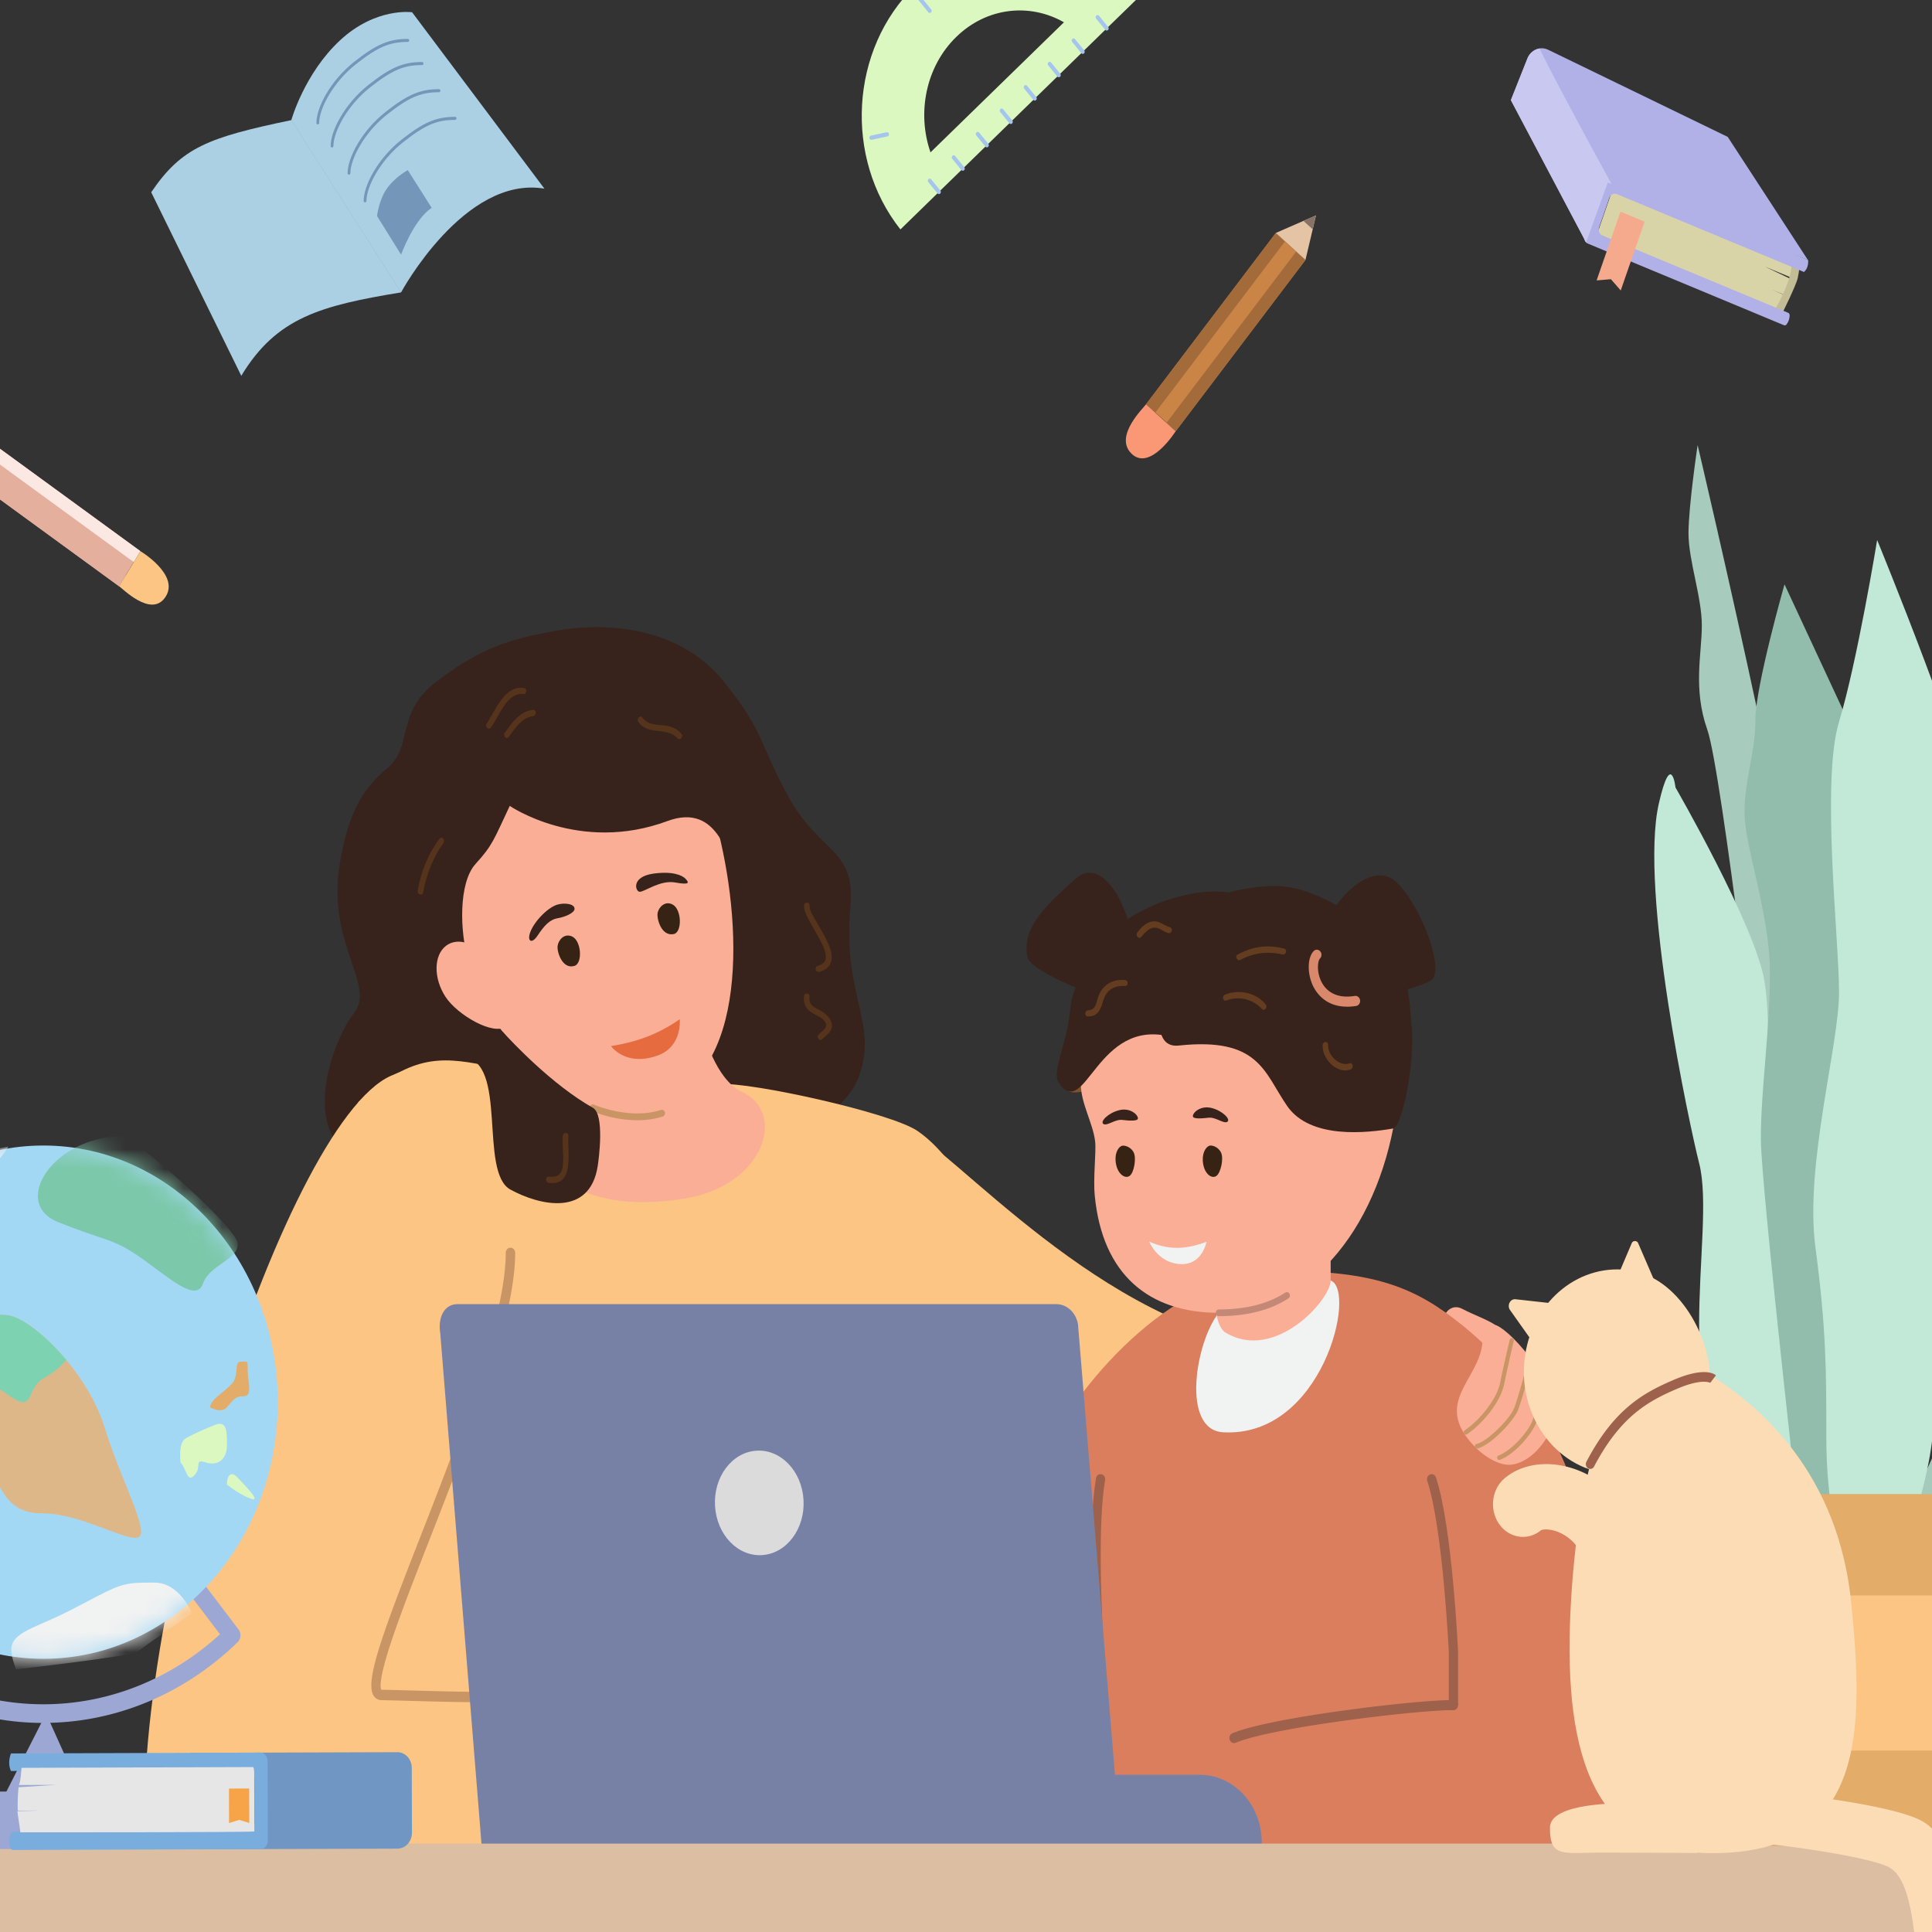 <svg width="100" height="100" fill="none" xmlns="http://www.w3.org/2000/svg"><rect width="100%" height="100%" fill="#333333" stroke="none"/><g clip-path="url(#a)"><path d="M75.688 67.748c-.86-.462-1.5 1.033-.46 1.47 1.042.438 1.633.723 1.96.723.328 0 .628-.931.348-1.238-.28-.307-1.254-.638-1.848-.956Z" fill="#FBAE96"/><path d="M34.861 55.558c1.459 0 1.842 2.052 3.663 2.714 2.257.82 5.19-.477 5.948-2.592.983-2.748-.879-4.18-.455-8.748.28-3.026-1.602-2.759-3.214-5.705-1.612-2.948-1.18-3.268-3.366-5.977-2.186-2.71-5.84-3.093-8.584-2.616-2.744.477-4.112 1.027-6.26 2.644-2.148 1.617-1.176 3.349-2.558 4.491-1.38 1.14-1.997 2.465-2.414 4.733-.803 4.352 1.896 6.456.684 7.96-1.213 1.503-3.673 8.242 2.692 7.835 2.25-.143 4.265.666 5.368-1.203 1.624-2.75 2.435-.92 4.659-2.126 2.225-1.208 3.835-1.406 3.835-1.406l.002-.004Z" fill="#37231B"/><path d="M18.547 57.046c5.36-4.776 5.869 0 18.727-.933 1.585-.115 8.803 1.475 10.197 2.413 7.063 4.75 12.583 35.858 12.583 35.858l-40.899-.494-.608-36.844Z" fill="#FCC583"/><path d="M28.797 54.875c-.093 1.971-1.733.106-1.733 2.605 0 2.169 2.218 5.635 8.496 4.536 3.993-.698 5.193-4.43 2.82-5.518-1.343-.616-1.977-3.09-1.977-3.09l-7.606 1.465v.002Z" fill="#FBAE96"/><path d="M37.308 43.573c1.234 5.414 1.186 13.278-4.446 13.75-6.89.579-14.476-14.227-8.947-19.662 5.53-5.436 11.644-1.754 13.393 5.912Z" fill="#FBAE96"/><path d="M26.386 41.71c-.811 1.712-.869 2.019-1.767 3.002-.898.984-.815 3.532-.386 4.986 2.045 6.93.294 3.584-.11 4.027-.406.444-2.086-4.082-2.316-4.334-.233-.255-2.055-7.512-2.055-8.273 0-.762 4.39-5.353 4.92-5.936.533-.583 5.327-1.671 6.688-1.671 1.361 0 4.082-.19 4.662.824.579 1.014 4.343 9.51 4.343 9.51s2.257 3.957.731 3.846c-1.954-.143-2.321-.574-2.822-1.825-.537-1.345-1.045-4.365-3.736-3.366-4.55 1.686-8.152-.786-8.152-.786v-.004Z" fill="#37231B"/><path d="M7.706 97.393c-1.743-11.883 6.912-39.222 12.53-41.711 3.96-1.756 7.01-.375 7.745 4.423.735 4.798-5.958 27.407-5.958 27.407s19.629-5.906 21.368 0c1.737 5.906.868 10.09.868 10.09l-36.55-.209h-.003Z" fill="#FCC583"/><path d="M25.853 88.115c-1.798 0-3.396-.043-4.605-.078-.582-.016-1.087-.03-1.498-.037a.485.485 0 0 1-.421-.248c-.45-.76.528-3.351 2.446-8.254 1.962-5.018 4.402-11.263 4.402-14.65 0-.149.11-.268.245-.268s.244.12.244.267c0 3.5-2.462 9.799-4.442 14.862-.789 2.017-1.532 3.921-1.999 5.34-.668 2.03-.525 2.363-.485 2.413h.016c.413.007.92.02 1.504.037 2.683.074 6.735.187 10.905-.15.135-.01.252.1.262.248.01.148-.091.277-.226.287-2.188.177-4.386.229-6.348.229v.002Z" fill="#C99565"/><path d="M28.862 48.96c-.044.31.252 1.243.884 1.03.417-.142.348-1.308-.143-1.522-.4-.172-.698.183-.741.492ZM34.043 47.228c-.073.302.187 1.26.835 1.118.43-.091.415-1.253-.05-1.52-.38-.22-.711.1-.785.402Z" fill="#372313"/><path d="M31.625 54.15c.344.435 1.169.946 2.437.476 1.267-.47 1.122-1.87 1.122-1.87-1.144.793-2.235 1.174-3.559 1.391v.003Z" fill="#E66C40"/><path d="M33.112 46.16c.254 0 1.059-.619 1.824-.484.765.135.737.02.555-.183-.185-.202-.704-.41-1.674-.274-1.176.168-.926.94-.705.94ZM29.738 47.047c.014-.267-.511-.333-.89-.224-.521.15-1.316.981-1.447 1.578-.07.31.13.463.423.026.346-.516.618-.83 1.057-.903.354-.061.847-.266.857-.475v-.002Z" fill="#37231B"/><path d="M25.356 49.796c.62.957 1.475 2.84.839 3.333-.636.494-2.522-.585-3.142-1.542-.62-.958-.608-2.135.028-2.629.636-.494 1.655-.12 2.275.838Z" fill="#FBAE96"/><path d="M32.972 57.984a6.293 6.293 0 0 1-2.345-.483.182.182 0 0 1-.088-.229c.034-.09.128-.133.21-.096.017.009 1.822.801 3.467.274.085-.026.173.027.199.12.024.094-.024.19-.11.218-.449.143-.904.198-1.333.198v-.002Z" fill="#C99565"/><path d="M26.024 53.41c.451.494 2.54 2.733 4.664 3.93.616.348.304 2.664.25 3.01-.405 2.633-2.98 2.065-4.519 1.222-1.651-.905-.105-6.675-2.442-6.85-2.65-.197-3.702 1.086-4.088.975-.755-.22.598-1.503 2.44-2.11 1.477-.486 3.425-.366 3.695-.177Z" fill="#37231B"/><path d="M27.139 35.614c-1.002-.18-1.49 1.14-1.96 1.865-.093.144.123.327.223.19.437-.597.836-1.856 1.697-1.741.16.022.2-.283.038-.314h.002ZM27.59 36.744c-.675.067-1.071.64-1.462 1.181-.114.157.085.379.202.222.336-.455.688-1.01 1.262-1.086.181-.024.189-.337 0-.317h-.002ZM22.749 43.413c-.576.757-.968 1.724-1.129 2.694-.034.198.242.285.28.085.167-.91.52-1.828 1.052-2.557.113-.154-.084-.376-.203-.222ZM29.42 58.798c.014-.207-.274-.202-.292 0-.035.44.042.881.022 1.323-.01.198-.031.429-.145.592-.145.209-.383.209-.602.191-.19-.015-.18.294 0 .32 1.34.183.962-1.545 1.018-2.426ZM42.839 48.777c-.166-.374-.38-.718-.58-1.068-.132-.231-.368-.555-.356-.843.007-.2-.275-.2-.285 0-.014.242.11.483.215.686.165.32.356.624.526.94.156.283.33.594.38.927.052.346-.133.492-.417.577-.183.054-.105.35.077.308.29-.067.565-.245.632-.583.064-.32-.065-.659-.19-.942l-.002-.002ZM42.855 52.613c-.165-.202-.374-.3-.593-.413-.264-.14-.4-.277-.361-.62.017-.172-.259-.216-.28-.042-.066.512.164.768.566.973.199.1.525.252.574.522.038.213-.284.385-.397.522-.125.153.07.37.206.227.151-.16.37-.292.458-.51.097-.241-.024-.476-.171-.657l-.002-.002ZM35.27 37.981c-.252-.296-.574-.402-.934-.44-.405-.043-.8-.019-1.08-.397-.122-.163-.329.067-.211.23.522.72 1.454.222 2.017.834.133.146.334-.076.206-.227h.002Z" fill="#55341B"/><path d="M46.145 58.005c2.227.331 9.296 9.387 18.243 11.49 8.947 2.102 12.216-.116 12.216-.116l3.82 6.776c-8.754 7.022-22.429 3.334-31.098-1.395l-3.181-16.755Z" fill="#FCC583"/><path d="M81.618 96.427s5.405-18.677-5.925-27.829c-2.385-1.926-4.46-2.833-9.473-2.814-5.34.022-10.146 5.5-12.034 9.21-3.497 6.873-6.395 21.433-6.395 21.433h33.827Z" fill="#DB7E5D"/><path d="M75.227 96.411c-.133 0-.238-.117-.238-.26V85.51c-.002-.05-.302-6.39-1.113-8.857-.046-.137.02-.287.145-.335.125-.05.262.022.306.159.837 2.542 1.129 8.758 1.143 9.022v10.653c0 .146-.108.261-.239.261l-.004-.002ZM57.605 94.717c-.12 0-.222-.098-.236-.233-.058-.546-1.415-13.44-.64-17.97.023-.14.149-.234.28-.208.13.026.215.163.19.306-.762 4.453.633 17.68.647 17.813.016.144-.08.274-.211.292h-.03Z" fill="#9E614B"/><path d="M63.083 67.952c-1.2 1.493-1.965 6.06.225 6.182 5.149.29 6.943-7.368 5.564-7.855-3.152-1.117-5.789 1.673-5.789 1.673Z" fill="#F1F2F2"/><path d="M62.863 64.134c0 .583-.312 4.304.562 4.835 2.56 1.553 5.45-1.698 5.45-2.688v-3.194l-6.01 1.049-.002-.002Z" fill="#FBAE96"/><path d="M58.753 49.516c-.25-2.846-1.77-5.222-3.084-4.03-1.314 1.193-2.816 2.448-2.496 4.03.178.886 4.39 2.333 4.39 2.333l1.19-2.333Z" fill="#37231B"/><path d="M56.162 52.292a.23.23 0 0 1-.187-.098.28.28 0 0 1 .035-.368c.837-.737 1.245-1.525 1.245-2.406 0-.146.107-.261.238-.261s.239.117.239.26c0 1.037-.48 1.983-1.423 2.817a.224.224 0 0 1-.15.058l.003-.002Z" fill="#DE501D"/><path d="M56.915 56.28c-.832.204-1.449.439-1.79.067-.342-.374 0-1.338 0-1.338l1.099-.194.691 1.464Z" fill="#82512B"/><path d="M72.301 57.248c-.79 5.973-4.294 10.703-9.211 10.703-3.633 0-6.032-1.99-6.425-6.062-.092-.946.083-2.26.018-2.816-.11-.933-.738-1.969-.738-2.948 0-5.973 4.69-8.839 9.607-8.839 4.917 0 7.532 4.052 6.75 9.962Z" fill="#FBAE96"/><path d="M61.743 57.785c-.02-.193.4-.583.974-.435.572.148.997.592.81.714-.186.122-.606-.257-.971-.211-.366.043-.797.07-.811-.068h-.002ZM58.898 57.899c.02-.194-.4-.584-.974-.435-.573.147-.998.591-.811.713.187.122.606-.257.972-.21.365.045.797.069.81-.068h.003ZM61.005 54.118c4.186-.448 4.422 1.4 5.619 3.129 1.198 1.73 4.131 1.397 5.479 1.164.459-.078 1.152-3.346.961-5.298-.14-1.447-.063-4.106-2.786-5.656-2.723-1.549-3.668-1.897-6.314-1.36-2.643.538-5.514 8.295-2.96 8.021h.001Z" fill="#37231B"/><path d="M68.123 49.697c.25-2.846 2.796-5.268 4.112-4.075 1.316 1.192 2.546 4.58 1.864 5.098-.682.518-4.785 1.31-4.785 1.31l-1.191-2.333Z" fill="#37231B"/><path d="M69.725 52.106c-1.158 0-1.635-.777-1.794-1.142-.278-.638-.249-1.417.067-1.737a.225.225 0 0 1 .338.015.28.28 0 0 1-.014.37c-.111.113-.18.625.038 1.125.167.383.618.997 1.765.812.129-.022.252.078.272.222.02.143-.072.276-.203.298-.169.026-.326.039-.47.039l.001-.002Z" fill="#D9886B"/><path d="M54.805 56.056c1.397 1.986 1.944-3.419 5.827-2.385 1.516.402.326-2.444 1.77-3.547 1.444-1.103 3.745-3.57 1.24-3.928-2.503-.357-5.894 1.227-6.836 2.92-.419.753-1.285 1.759-1.41 3.116-.168 1.833-.992 3.251-.589 3.824h-.002Z" fill="#37231B"/><path d="M59.482 64.265s.436 1.096 1.596 1.164c1.16.067 1.37-1.154 1.37-1.154-1.022.381-1.906.46-2.966-.01Z" fill="#F1F2F2"/><path d="M62.589 59.304c-.203.083-.407.44-.31.966.097.524.457.755.682.596.224-.159.385-.894.244-1.2-.141-.308-.487-.414-.618-.36l.002-.002ZM58.048 59.313c-.199.091-.391.457-.274.98.117.52.483.733.703.565.221-.17.352-.91.201-1.21-.15-.3-.503-.392-.63-.333v-.002Z" fill="#372313"/><path d="M65.51 51.99c-.494-.627-1.42-.794-2.108-.503-.167.072-.097.366.075.299a1.66 1.66 0 0 1 1.827.43c.135.146.33-.071.206-.226ZM66.462 49.099c-.844-.222-1.623-.113-2.398.307-.167.091-.02.363.147.274.715-.381 1.4-.44 2.176-.277.18.04.26-.256.077-.304h-.002ZM69.84 55.039c-.497.178-1.117-.396-1.097-.953.008-.2-.27-.198-.282 0-.044.74.79 1.545 1.456 1.26.17-.074.104-.372-.077-.307ZM58.229 50.728c-.483-.05-.968.126-1.25.579-.105.167-.157.359-.213.55-.081.281-.169.41-.45.438-.184.02-.19.313 0 .317.416.007.621-.26.74-.668.07-.239.136-.454.312-.63.235-.236.555-.299.863-.28.183.012.177-.289 0-.306h-.002ZM60.553 47.993c-.32-.09-.535-.346-.889-.298-.33.046-.592.298-.794.57-.116.154.075.379.204.224.195-.228.436-.503.75-.47.232.024.423.226.653.276.18.04.257-.252.076-.302Z" fill="#643D20"/><path d="M63.087 68.125c-.088 0-.16-.078-.16-.174 0-.095.072-.174.16-.174 1.39 0 2.55-.293 3.44-.872.075-.05.173-.022.218.06.046.083.02.19-.055.24-.94.611-2.153.92-3.603.92Z" fill="#C48976"/><path d="M63.986 96.486c0-2.797 3.568-8.237 10.116-8.237s9.903.501 9.903.501v7.631l-20.019.105Z" fill="#DB7E5D"/><path d="M63.873 90.222a.239.239 0 0 1-.222-.168c-.048-.135.014-.287.137-.34 2.037-.852 9.714-1.744 11.443-1.72.133 0 .239.12.237.265 0 .144-.11.259-.239.259h-.004c-1.655-.026-9.319.87-11.264 1.686a.239.239 0 0 1-.085.018h-.002Z" fill="#9E614B"/><path d="M32.065 91.862h30.042c1.767 0 3.202 1.572 3.202 3.506v.544H32.063V91.86l.002.002Z" fill="#7781A6"/><path d="M58.042 95.914H24.961l-2.174-26.919c-.125-.777.185-1.493.896-1.493h30.989c.552 0 1.027.44 1.125 1.045l2.245 27.367Z" fill="#7781A6"/><path d="M41.59 77.628c.088 1.493-.866 2.774-2.13 2.863-1.264.09-2.36-1.046-2.45-2.539-.09-1.493.866-2.774 2.13-2.864 1.264-.089 2.361 1.047 2.45 2.54Z" fill="#DBDBDB"/><path d="M127 95.424H-27v5.602h154v-5.602Z" fill="#DCBFA3"/><path d="M99.825 42.602c0-2.54-.25-13.59 3.07-18.805 0 0 .751 4.391.751 7.79s-2.319 16.642-2.319 16.642l-1.504-5.627h.002ZM87.87 23.042s6.33 26.834 6.33 32.187c0 5.353-2.916 3.294-2.916 3.294s-2.163-18.632-2.916-20.76c-.75-2.129-.282-3.913-.282-5.388 0-1.476-.69-3.362-.69-4.77 0-1.408.472-4.563.472-4.563h.002Z" fill="#A7CBBD"/><path d="M96.694 82.007c.564-2.64 4.042-6.082 4.042-9.526 0-3.445-.376-16.642.658-19.282 1.033-2.64 1.88-7 1.88-9.526s2.82-5.164 2.82-7v-3.099s1.315 1.952 1.315 5.05c0 3.1-1.033 7.116-1.88 8.15-.846 1.033-1.411 2.295-1.411 4.476 0 2.18-.471 12.969-.471 15.839 0 2.87-.189 3.442-.846 6.197-.658 2.755-5.642 9.296-5.642 9.296l-.472-.575h.007Z" fill="#A4CABB"/><path d="M91.33 82.007c-1.316-3.214-3.384-10.099-3.384-13.428 0-3.33.47-6.541 0-8.378-.471-1.836-3.114-14.1-2.085-18.611.642-2.811.862-.831.862-.831s4.138 7.163 4.607 10.031c.47 2.868-.145 8.264.471 9.862.614 1.597 1.693 5.403 1.693 7.929v13.084l-2.162.344-.002-.002Z" fill="#C2E8D8"/><path d="m96.69 39.54-4.324-9.295s-1.505 5.279-1.505 7-.564 3.099-.564 4.82 1.316 5.279 1.316 8.264c0 2.986-.472 6.082-.472 8.609 0 2.526 2.352 23.07 2.352 23.07h1.693l1.504-42.465v-.002Z" fill="#92BCAB"/><path d="M95.188 82.007c0-2.296-.658-4.132-.658-7.575 0-3.442 0-5.622-.564-9.87-.565-4.247 1.222-10.444 1.222-13.2 0-2.754-.94-10.903 0-14.002.94-3.098 1.973-9.41 1.973-9.41s4.889 11.935 4.889 14.002v13.771c0 2.64-1.033 6.887-1.504 9.755-.471 2.87-.471 5.05-.471 8.034 0 2.983-2.123 8.493-2.123 8.493h-2.766l.002.002Z" fill="#C2E8D8"/><path d="M102.598 95.55h-13.6l-1.794-16.638c-.09-.843.511-1.582 1.286-1.582h14.542c.773 0 1.373.735 1.285 1.575L102.6 95.549h-.002Z" fill="#E3AC69"/><path d="M103.579 90.608H87.927l-.529-8.03h16.678l-.497 8.03Z" fill="#FCC583"/><path d="M2.245 89.179c-8.36 0-15.163-7.449-15.163-16.603 0-5.146 2.127-9.918 5.837-13.09a.415.415 0 0 1 .61.071l18.814 24.778c.153.2.131.498-.048.67-2.772 2.69-6.341 4.172-10.052 4.172l.002.002ZM-6.87 60.543c-3.288 2.983-5.164 7.344-5.164 12.035 0 8.621 6.406 15.635 14.28 15.635 3.35 0 6.58-1.284 9.141-3.623L-6.87 60.543Z" fill="#9CA8D3"/><path d="M2.244 85.86c6.7 0 12.133-5.947 12.133-13.284 0-7.337-5.432-13.284-12.133-13.284-6.7 0-12.133 5.947-12.133 13.284 0 7.337 5.432 13.284 12.133 13.284Z" fill="#A3D8F5"/><mask id="b" style="mask-type:luminance" maskUnits="userSpaceOnUse" x="-10" y="59" width="25" height="27"><path d="M2.248 85.86c6.7 0 12.133-5.948 12.133-13.285 0-7.336-5.432-13.284-12.133-13.284-6.7 0-12.133 5.948-12.133 13.284 0 7.337 5.432 13.285 12.133 13.285Z" fill="#fff"/></mask><g mask="url(#b)"><path d="M-3.693 69.477c-1.878 1.388-4.245 6.417-1.878 6.036 2.365-.38 3.48-2.133 4.592-.305 1.113 1.828 1.233 3.125 3.226 3.125 1.993 0 4.58 1.632 4.986 1.19.404-.441-1.043-3.094-1.808-5.61C4.659 71.4 2.362 68.886.832 68.2c-1.53-.686-4.523 1.277-4.523 1.277h-.002Z" fill="#DEB788"/><path d="M3.428 70.389c-.865-1.038-1.829-1.845-2.6-2.189-1.53-.686-4.523 1.277-4.523 1.277-.865.64-1.832 2.05-2.395 3.35 1.135.265 1.212-.856 3.25-1.074 2.364-.254 2.225-.256 3.432.557 1.206.814.755-.454 1.653-.964.574-.324.97-.67 1.183-.957Z" fill="#7DD2B1"/><path d="M6.325 58.817c-3.55 0-5.775 3.438-3.34 4.428 2.434.99 2.853.827 4.314 1.863 1.46 1.033 2.852 2.328 3.202 1.338.348-.99 1.808-1.219 1.808-2.056 0-.838-5.427-5.57-5.984-5.57v-.003Z" fill="#7CC8AA"/><path d="M.827 86.408C.41 85.19.38 84.81 1.96 84.124c1.58-.686 1.789-.838 3.112-1.523 1.322-.686 1.6-.686 2.924-.686 1.323 0 1.947 1.6 1.947 1.6s-2.611 1.766-2.808 1.98c-.197.213-6.308.913-6.308.913ZM-5.727 62.333c.722 0 1.044.379 3.063-.383 2.017-.762 3.096-2.6 3.096-2.6l-3.792.733-2.365 2.25h-.002Z" fill="#F1F2F2"/></g><path d="M9.343 75.698c.347.381.33 1.086.73.649.4-.438-.069-.857.593-.649.662.21 1.08-.228 1.08-.876 0-.649.035-1.334-.627-1.067-.662.268-1.079.457-1.496.686-.418.228-.278 1.257-.278 1.257h-.002ZM11.746 76.84c0-.456.203-.743.556-.356.354.387 1.288 1.308.662 1.08-.626-.23-1.216-.725-1.216-.725l-.002.002Z" fill="#DCF8C1"/><path d="M10.873 72.841c0-.38.735-.79 1.129-1.218.391-.43.091-1.143.455-1.143s.364-.115.364.457c0 .573.278 1.334-.209 1.334s-.556.228-.869.572c-.313.344-.87 0-.87 0v-.002Z" fill="#E3AC69"/><path d="m2.385 88.695 2.197 4.877H-.096l2.48-4.877Z" fill="#9CA8D3"/><path d="M-1.017 92.731h6.524c1.262 0 2.288 1.123 2.288 2.505v.47h-11.1v-.47c0-1.382 1.026-2.505 2.288-2.505Z" fill="#9CA8D3"/><path d="M76.73 69.494c-.166 1.926-2.53 3.055-.51 5.266.566.62 1.415 1.162 2.095 1.04 1.222-.22 2.208-1.832 2.13-2.656-.222-2.342-2.897-4.866-3.19-4.546-.292.32-.467.246-.524.896Z" fill="#FBAE96"/><path d="M75.873 74.252a.11.11 0 0 1-.093-.056c-.032-.057-.016-.13.036-.163.743-.5 1.651-1.582 1.828-2.453.175-.866.493-2.215.497-2.228.016-.063.075-.102.133-.085a.12.12 0 0 1 .078.146 87.25 87.25 0 0 0-.495 2.222c-.191.946-1.129 2.067-1.928 2.604a.095.095 0 0 1-.058.018l.002-.005ZM76.443 74.976a.111.111 0 0 1-.107-.096c-.012-.065.028-.126.086-.14.548-.117 1.73-1.294 1.947-1.849.23-.59.71-2.37.71-2.578 0-.066.05-.12.109-.12.06 0 .11.054.11.12 0 .28-.516 2.132-.726 2.672-.223.57-1.439 1.847-2.107 1.989l-.02.002h-.002ZM77.602 75.568a.11.11 0 0 1-.104-.08c-.02-.064.01-.131.068-.153.715-.274 1.542-1.258 1.75-1.789.215-.544.585-1.834.587-1.847.018-.063.08-.098.137-.078.058.02.09.087.072.15-.016.054-.378 1.314-.594 1.869-.221.564-1.084 1.617-1.88 1.921a.106.106 0 0 1-.036.007Z" fill="#C99565"/><path d="m20.579 95.686-10.716.034-.013-4.993 10.715-.035c.412-.002.747.363.748.813l.009 3.36c.001.45-.332.817-.743.818v.002Z" fill="#7096C4"/><path d="m13.18 94.318-.005-2.239c0-.25-.161-.455-.36-.455l-12.228.042c-.012 0-.024-.009-.03-.022-.11-.261-.105-.55 0-.862.006-.015.016-.024.03-.024l12.904-.043c.196 0 .357.202.36.455l.011 4.084c0 .25-.159.455-.357.457L.67 95.754c-.06 0-.113-.045-.133-.117a1.272 1.272 0 0 1 .002-.7c.02-.073.074-.12.133-.12l12.15-.04c.198 0 .359-.204.359-.457v-.002Z" fill="#79ADDD"/><path d="m2.923 92.384-1.947.007c.036-.111.083-.111.139-.888l11.982-.04c.043 0 .057.205.06.26l.007 3.07c0 .054-12.11.048-12.11.048-.096-.74-.12-.775-.152-1.094l1.167-.033-1.139.004c-.032 0-.018-.807.03-1.21l1.963-.126v.002Z" fill="#E6E6E6"/><path d="m12.897 92.571.004 1.46.002.327-.525-.161-.523.165v-.326l-.003-1.46 1.045-.005Z" fill="#F6A447"/><path d="M88.487 71.826c-.344 2.9-2.896 4.86-5.533 4.402-2.637-.457-4.438-3.17-4.018-6.058.417-2.887 2.895-4.859 5.532-4.4 2.638.46 4.275 3.893 4.02 6.058l-.001-.002Z" fill="#FCDCB5"/><path d="M95.827 83.026c.636 6.51.775 12.893-7.188 12.893-6.072 0-7.691-4.902-7.357-12.4.328-7.362 2.293-15.002 5.962-13.085 4.066 2.124 7.939 6.023 8.583 12.592Z" fill="#FCDCB5"/><path d="M82.31 76.032a.22.22 0 0 1-.114-.033.263.263 0 0 1-.083-.341c1.437-2.733 2.945-3.558 4.493-4.226 1.6-.69 2.12-.324 2.21-.244l-.292.385s.004.005.012.01c-.004-.003-.413-.269-1.76.313-1.47.633-2.902 1.416-4.266 4.01a.226.226 0 0 1-.198.126h-.002Z" fill="#9E614B"/><path d="M100.517 108.999h-.055c-.686-.033-1.217-.668-1.187-1.417 0-.024.098-2.531-.018-5.209-.198-4.602-.93-5.407-1.492-5.73-.835-.44-4.245-1.022-7.508-1.331-.684-.066-1.189-.725-1.13-1.471.06-.749.663-1.301 1.344-1.236 1.735.165 7.512.772 9.06 1.68.815.476 1.362 1.525 1.72 3.3.228 1.13.387 2.592.473 4.346.143 2.925.035 5.655.031 5.771-.029.729-.578 1.299-1.24 1.299l.002-.002ZM79.76 70.066l-1.599-2.257c-.17-.241.006-.59.282-.56l2.562.284-1.244 2.533ZM85.717 66.491l-.916-2.12a.183.183 0 0 0-.353 0l-.81 1.905 2.08.213v.002ZM83.445 83.54c-.79-.111-1.385-.866-1.352-1.752.048-1.253-.514-1.915-.995-2.25-.606-.422-1.185-.409-1.336-.333-.676.56-1.64.422-2.16-.313-.525-.74-.4-1.804.276-2.376 1.111-.94 2.904-.982 4.462-.1 1.876 1.06 2.941 3.122 2.85 5.516-.036.936-.758 1.66-1.612 1.62a.896.896 0 0 1-.133-.012ZM85.875 93.355c-.326 0-5.632-.346-5.648 1.236-.018 1.582.68 1.3 2.623 1.3 1.944 0 5.002.019 5.002.019l-1.977-2.555Z" fill="#FCDCB5"/><path d="m7.826 9.95 4.663 9.502c1.824-3.023 4.117-3.632 8.27-4.318L15.08 6.217c-4.307.901-5.674 1.406-7.252 3.732h-.002ZM20.76 15.133s3.281-6.071 7.419-5.368L21.33.634s-1.868-.27-3.722 1.446c-1.854 1.717-2.528 4.134-2.528 4.134l5.68 8.918Z" fill="#ABCFE3"/><path d="M16.448 6.44c-.04 0-.071-.035-.071-.079 0-.796.731-2.195 1.956-3.161 1.152-.91 1.8-1.186 2.776-1.186.04 0 .071.034.071.078s-.031.078-.071.078c-.95 0-1.554.26-2.693 1.158-1.17.923-1.896 2.293-1.896 3.033 0 .044-.032.079-.072.079ZM17.187 7.636c-.04 0-.072-.034-.072-.078 0-.796.732-2.196 1.956-3.162 1.152-.91 1.802-1.186 2.776-1.186.04 0 .072.035.072.079 0 .043-.032.078-.072.078-.95 0-1.554.26-2.693 1.158-1.17.922-1.896 2.293-1.896 3.033 0 .044-.031.078-.071.078ZM18.064 9.042c-.04 0-.072-.035-.072-.078 0-.797.732-2.196 1.956-3.162 1.152-.91 1.8-1.186 2.776-1.186.04 0 .072.035.072.079 0 .043-.032.078-.072.078-.95 0-1.554.259-2.693 1.158-1.17.922-1.896 2.293-1.896 3.033 0 .043-.032.078-.071.078ZM18.896 10.474c-.04 0-.072-.034-.072-.078 0-.796.732-2.196 1.956-3.162 1.152-.91 1.8-1.186 2.776-1.186.04 0 .072.035.072.079 0 .043-.032.078-.072.078-.95 0-1.554.259-2.693 1.158-1.17.922-1.896 2.293-1.896 3.033 0 .043-.031.078-.071.078ZM19.514 11.177l1.246 2.004s.656-1.821 1.584-2.422l-1.236-1.952s-.714.377-1.141 1.04c-.358.555-.451 1.328-.451 1.328l-.002.002Z" fill="#7496B8"/><path d="m67.571 13.454-1.536-1.394-6.71 8.858 1.536 1.395 6.71-8.859Z" fill="#C98446"/><path d="m67.57 13.456-.478-.435-6.71 8.859.479.434 6.71-8.858ZM66.508 12.496l-.479-.434-6.71 8.858.48.435 6.71-8.859Z" fill="#A36B39"/><path d="m67.571 13.453-1.536-1.395 1.441-.63.64-.278-.167.705-.378 1.598Z" fill="#E5C3A5"/><path d="m67.94 11.866-.471-.429.64-.28-.17.71Z" fill="#877268"/><path d="M59.317 20.922c-.063.141-1.693 1.636-.751 2.559.96.942 2.287-1.162 2.287-1.162l-1.536-1.395v-.002Z" fill="#FA9876"/><path d="m-1.482 22.146-1.106 1.818 8.748 6.38 1.106-1.817-8.748-6.38Z" fill="#E4AF9C"/><path d="m-1.481 22.148-.345.566 8.748 6.38.344-.566-8.747-6.38Z" fill="#FBE8E2"/><path d="m-2.24 23.399-.344.567 8.748 6.38.345-.566-8.748-6.381Z" fill="#E4AF9C"/><path d="M6.162 30.348c.135.055 1.662 1.674 2.403.55.755-1.144-1.296-2.369-1.296-2.369l-1.107 1.82Z" fill="#FCC583"/><path d="M47.355-.724c-3.358 3.272-3.684 8.889-.749 12.599l1.38-1.345 1.059-1.032 7.389-7.2 1.059-1.033 1.38-1.343C55.846-3.701 50.715-4 47.355-.724Zm.807 8.608c-.71-2.041-.244-4.437 1.334-5.973C51.074.372 53.302.144 55.07 1.154l-6.908 6.732v-.002Z" fill="#DCF8C1"/><path d="M45.101 7.236a.101.101 0 0 1-.097-.09c-.01-.058.026-.117.08-.128l.808-.172c.056-.01.107.028.117.087.01.059-.024.118-.08.128l-.808.172h-.02v.003ZM48.12.668a.092.092 0 0 1-.073-.037l-.678-.833a.117.117 0 0 1 .008-.155.094.094 0 0 1 .141.009l.678.833a.117.117 0 0 1-.008.155.1.1 0 0 1-.066.028h-.002ZM48.597 10.046a.092.092 0 0 1-.073-.037l-.473-.58a.117.117 0 0 1 .008-.155.094.094 0 0 1 .14.008l.474.581a.117.117 0 0 1-.008.155.09.09 0 0 1-.066.028h-.002ZM49.835 8.838a.092.092 0 0 1-.073-.037l-.473-.581a.117.117 0 0 1 .008-.155.094.094 0 0 1 .14.009l.474.58a.117.117 0 0 1-.008.155.1.1 0 0 1-.066.029h-.002ZM51.08 7.627a.092.092 0 0 1-.074-.037l-.473-.58a.117.117 0 0 1 .008-.155.094.094 0 0 1 .141.008l.473.581a.117.117 0 0 1-.008.155.1.1 0 0 1-.066.028h-.002ZM52.32 6.417a.092.092 0 0 1-.074-.037l-.473-.58a.117.117 0 0 1 .008-.155.094.094 0 0 1 .141.008l.473.581a.117.117 0 0 1-.008.155.1.1 0 0 1-.065.028h-.002ZM53.56 5.207a.092.092 0 0 1-.074-.037l-.472-.58a.117.117 0 0 1 .007-.155.094.094 0 0 1 .142.009l.473.58a.117.117 0 0 1-.008.155.096.096 0 0 1-.066.028h-.002ZM54.802 4a.092.092 0 0 1-.073-.037l-.473-.581a.117.117 0 0 1 .008-.155.094.094 0 0 1 .14.009l.474.581a.117.117 0 0 1-.008.154.096.096 0 0 1-.066.029h-.002ZM56.042 2.79a.092.092 0 0 1-.073-.037l-.473-.581a.117.117 0 0 1 .008-.155.094.094 0 0 1 .141.01l.473.58a.117.117 0 0 1-.008.155.1.1 0 0 1-.066.028h-.002ZM57.283 1.58a.092.092 0 0 1-.074-.037l-.473-.581a.117.117 0 0 1 .008-.155.094.094 0 0 1 .141.01l.473.58a.117.117 0 0 1-.008.155.096.096 0 0 1-.065.028h-.002Z" fill="#A4C5EE"/><path d="m91.343 13.798 1.54.64c0-.087-.04-.102.097-.65l-9.474-3.943c-.033-.013-.095.121-.107.159l-.725 2.09c-.012.038 9.573 3.991 9.573 3.991.248-.474.276-.49.376-.696l-.917-.402.9.374c.024.01.203-.544.26-.836l-1.523-.727Z" fill="#D9D4A7"/><path d="M92.73 13.599c.05.94-.91 2.513-.91 2.513l.424.11s.721-1.438.808-1.838c.088-.4.088-.655.088-.655l-.412-.128.003-.002Z" fill="#C2BD95"/><path d="m82.771 11.766.529-1.525c.06-.172.234-.257.391-.191l9.669 4.023s.02 0 .028-.007c.149-.143.212-.341.202-.587a.03.03 0 0 0-.018-.026L83.37 9.205c-.157-.065-.332.022-.391.192l-.966 2.783c-.06.172.02.363.175.429l10.147 4.223c.048.02.1.005.133-.037a.79.79 0 0 0 .163-.479.133.133 0 0 0-.077-.126l-9.607-4c-.157-.064-.234-.256-.175-.428v.004Z" fill="#B1B1E8"/><path d="m83.877 10.957-1.012 2.909-.224.648.739-.063.509.583.224-.648 1.012-2.91-1.248-.52Z" fill="#F5A98D"/><path d="m82.094 12.545-3.893-7.363.853-2.148c.18-.452.663-.66 1.077-.459l9.295 4.51 4.147 6.368-10.356-4.01-1.123 3.1v.002Z" fill="#B1B1E8"/><path d="M79.688 2.51a.822.822 0 0 0-.632.526l-.853 2.148 3.893 7.364 1.123-3.101.195.076c-1.085-1.98-2.951-5.412-3.726-7.011V2.51Z" fill="#C8C8F0"/></g><defs><clipPath id="a"><path fill="#fff" d="M0 0h100v100H0z"/></clipPath></defs></svg>